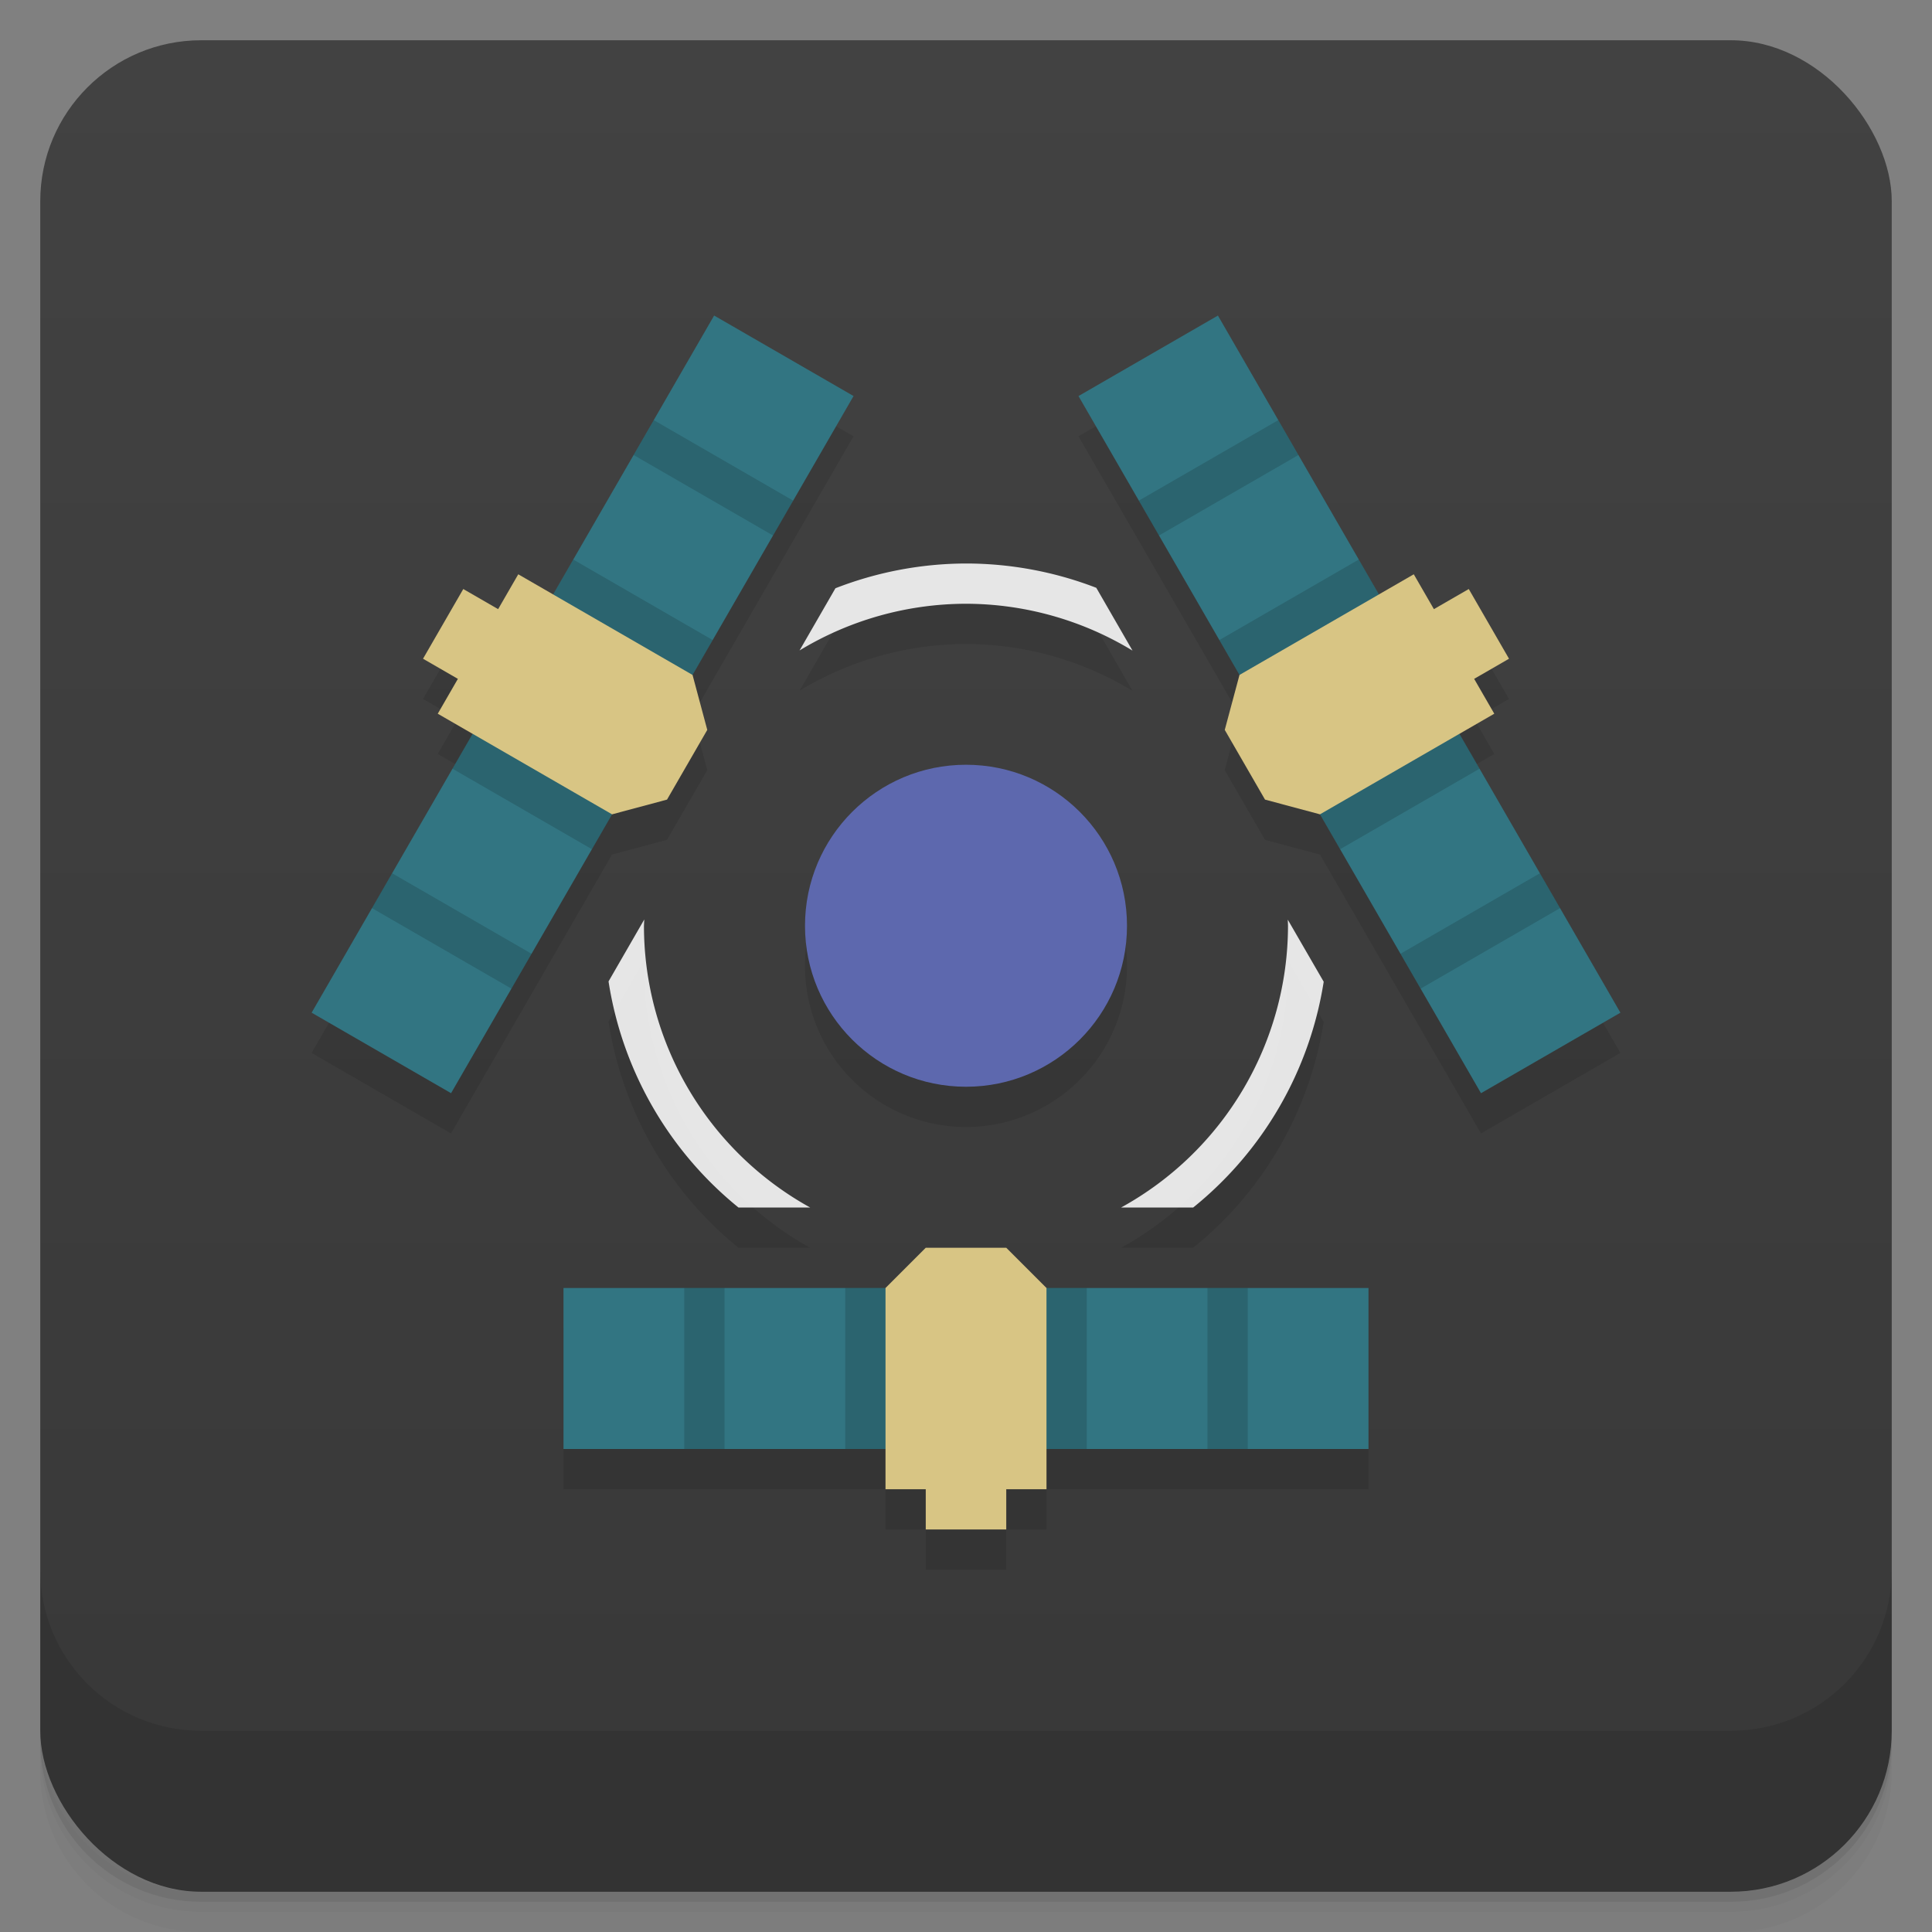 <svg version="1.1" viewBox="0 0 48 48" xmlns="http://www.w3.org/2000/svg">
 <rect x="0" y="0" width="48" height="48" fill="#808080" stroke="none"/>
 <defs>
  <linearGradient id="bg" x2="0" y1="1" y2="47" gradientUnits="userSpaceOnUse">
   <stop style="stop-color:#424242" offset="0"/>
   <stop style="stop-color:#383838" offset="1"/>
  </linearGradient>
 </defs>
 <path d="m1 43v0.25c0 2.216 1.784 4 4 4h38c2.216 0 4-1.784 4-4v-0.25c0 2.216-1.784 4-4 4h-38c-2.216 0-4-1.784-4-4zm0 0.5v0.5c0 2.216 1.784 4 4 4h38c2.216 0 4-1.784 4-4v-0.5c0 2.216-1.784 4-4 4h-38c-2.216 0-4-1.784-4-4z" style="opacity:.02"/>
 <path d="m1 43.25v0.25c0 2.216 1.784 4 4 4h38c2.216 0 4-1.784 4-4v-0.25c0 2.216-1.784 4-4 4h-38c-2.216 0-4-1.784-4-4z" style="opacity:.05"/>
 <path d="m1 43v0.25c0 2.216 1.784 4 4 4h38c2.216 0 4-1.784 4-4v-0.25c0 2.216-1.784 4-4 4h-38c-2.216 0-4-1.784-4-4z" style="opacity:.1"/>
 <rect x="1" y="1" width="46" height="46" rx="4" style="fill:url(#bg)"/>
 <path d="m1 39v4c0 2.216 1.784 4 4 4h38c2.216 0 4-1.784 4-4v-4c0 2.216-1.784 4-4 4h-38c-2.216 0-4-1.784-4-4z" style="opacity:.1"/>
 <path d="m17.742 8.84-4 6.928-0.867-0.5-0.5 0.867-0.865-0.5-1 1.73 0.865 0.5-0.5 0.867 0.867 0.5-4 6.928 3.463 2 4-6.928 1.367-0.367 1-1.73-0.367-1.367 4-6.928zm12.516 0-3.463 2 4 6.928-0.367 1.367 1 1.73 1.367 0.367 4 6.928 3.463-2-4-6.928 0.867-0.5-0.5-0.867 0.865-0.5-1-1.73-0.865 0.5-0.5-0.867-0.867 0.5zm-6.258 6.16a9 9 0 0 0-3.244 0.615l-0.891 1.545a8 8 0 0 1 4.135-1.16 8 8 0 0 1 4.137 1.164l-0.9-1.56a9 9 0 0 0-3.236-0.604zm0 5a4 4 0 0 0-4 4 4 4 0 0 0 4 4 4 4 0 0 0 4-4 4 4 0 0 0-4-4zm-7.992 3.842-0.889 1.541a9 9 0 0 0 3.228 5.617h1.781a8 8 0 0 1-4.129-7 8 8 0 0 1 0.008-0.158zm15.986 0.006a8 8 0 0 1 0.006 0.152 8 8 0 0 1-4.146 7h1.791a9 9 0 0 0 3.242-5.609zm-8.994 8.152-1 1h-8v4h8v1h1v1h2v-1h1v-1h8v-4h-8l-1-1z" style="opacity:.1"/>
 <circle cx="24" cy="23" r="4" style="fill:#5d68ae"/>
 <rect x="14" y="32" width="20" height="4" style="fill:#327582"/>
 <path d="m23 31-1 1v5h1v1h2v-1h1v-5l-1-1z" style="fill:#d8c584"/>
 <path d="m17 32v4h1v-4zm4 0v4h1v-4zm5 0v4h1v-4zm4 0v4h1v-4z" style="opacity:.15"/>
 <rect transform="rotate(120)" x="-2.082" y="-23.285" width="20" height="4" style="fill:#327582"/>
 <path d="m17.572 18.134-0.366-1.366-4.33-2.5-0.5 0.866-0.866-0.5-1 1.732 0.866 0.5-0.5 0.866 4.33 2.5 1.366-0.366z" style="fill:#d8c584"/>
 <path d="m19.706 12.438-3.464-2-0.5 0.866 3.464 2zm-2 3.464-3.464-2-0.5 0.866 3.464 2zm-2.5 4.33-3.464-2-0.5 0.866 3.464 2zm-2 3.464-3.464-2-0.5 0.866 3.464 2z" style="opacity:.15"/>
 <rect transform="rotate(240)" x="-41.919" y="18.285" width="20" height="4" style="fill:#327582"/>
 <path d="m31.429 19.866 1.366 0.366 4.33-2.5-0.5-0.866 0.866-0.5-1-1.732-0.866 0.5-0.5-0.866-4.33 2.5-0.366 1.366z" style="fill:#d8c584"/>
 <path d="m35.295 24.562 3.464-2-0.5-0.866-3.464 2zm-2-3.464 3.464-2-0.5-0.866-3.464 2zm-2.5-4.33 3.464-2-0.5-0.866-3.464 2zm-2-3.464 3.464-2-0.5-0.866-3.464 2z" style="opacity:.15"/>
 <path d="m24 14a9 9 0 0 0-3.244 0.615l-0.891 1.545a8 8 0 0 1 4.135-1.16 8 8 0 0 1 4.137 1.164l-0.9-1.56a9 9 0 0 0-3.236-0.604zm-7.992 8.842-0.889 1.541a9 9 0 0 0 3.228 5.617h1.781a8 8 0 0 1-4.129-7 8 8 0 0 1 0.008-0.158zm15.986 0.006a8 8 0 0 1 0.006 0.152 8 8 0 0 1-4.146 7h1.791a9 9 0 0 0 3.242-5.609z" style="fill:#f9f9f9;opacity:.9;stroke-width:.6"/>
</svg>
